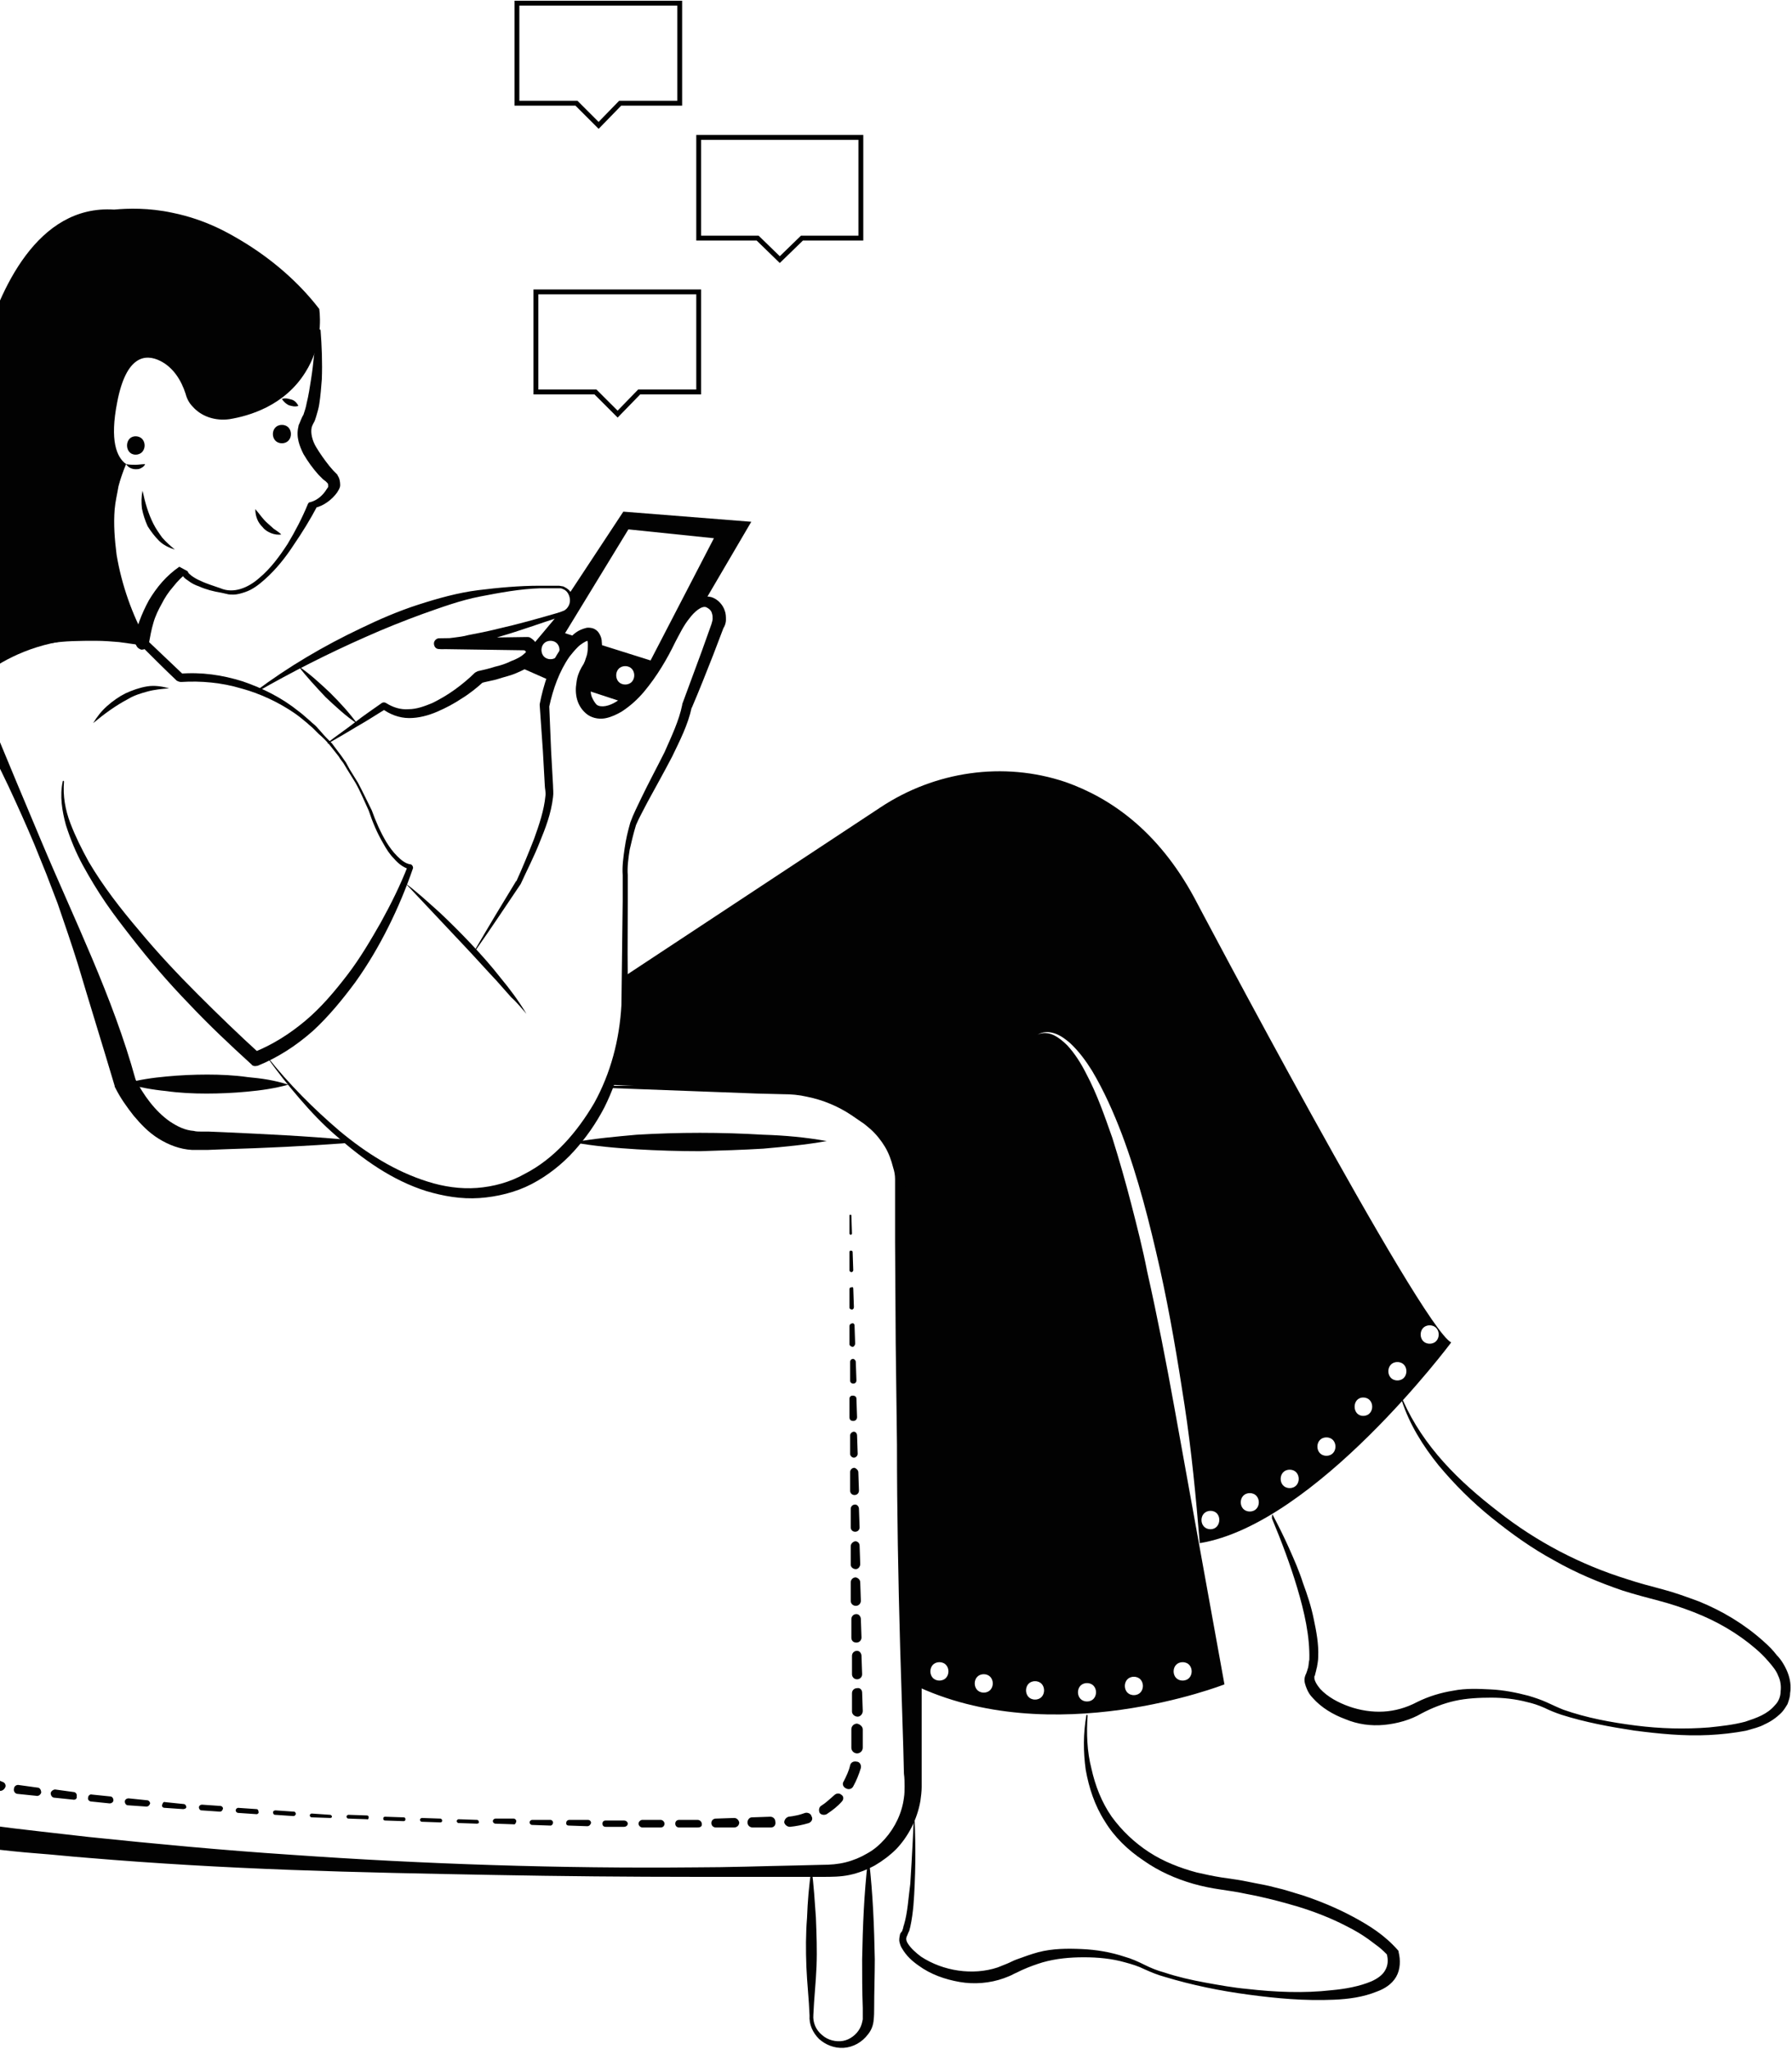 <svg width="357" height="408" viewBox="0 0 357 408" fill="none" xmlns="http://www.w3.org/2000/svg">
  <g clip-path="url(#clip0_264:15)">
    <path
      d="M63.859 65.688C64.112 68.966 64.238 72.245 64.112 75.523C63.986 77.162 63.859 78.801 63.607 80.44C63.481 81.322 63.228 82.079 62.976 82.962C62.85 83.34 62.724 83.844 62.471 84.222L62.219 84.727C62.219 84.853 62.093 84.979 62.093 85.105C61.84 86.24 62.219 87.753 62.976 89.013C63.733 90.274 64.617 91.535 65.626 92.796L66.383 93.678L66.762 94.057L67.014 94.309C67.14 94.435 67.267 94.561 67.267 94.687C67.645 95.191 67.771 95.948 67.771 96.578C67.771 96.957 67.645 97.209 67.519 97.461C67.393 97.713 67.267 97.839 67.14 98.091C66.131 99.478 64.49 100.739 62.724 101.117L63.228 100.739C61.84 103.387 60.2 106.034 58.559 108.43C56.919 110.952 55.026 113.347 52.755 115.364C51.619 116.373 50.357 117.382 48.843 117.886C48.086 118.138 47.328 118.39 46.445 118.39C46.067 118.39 45.562 118.39 45.183 118.264L44.048 118.012C42.533 117.76 41.019 117.382 39.631 116.751C38.874 116.499 38.117 116.121 37.486 115.617C37.107 115.364 36.728 115.112 36.476 114.734C36.35 114.608 36.098 114.356 35.971 114.104C35.845 113.978 35.845 113.851 35.845 113.725C35.845 113.599 35.719 113.473 35.719 113.095L37.359 113.978C36.35 114.734 35.34 115.743 34.457 116.877C33.574 117.886 32.817 119.021 32.186 120.282C31.555 121.416 30.924 122.677 30.545 124.064C30.167 125.325 29.914 126.712 29.662 128.099V128.225C29.536 128.981 28.905 129.36 28.148 129.36C27.769 129.233 27.39 128.981 27.264 128.729C25.624 125.829 24.488 122.929 23.479 119.903C22.469 116.877 21.838 113.725 21.459 110.573C21.081 107.421 21.207 104.143 21.712 101.117C22.217 97.965 23.352 94.939 24.867 92.291C24.867 92.291 24.993 92.165 24.993 92.291C24.993 92.291 25.119 92.418 24.993 92.418C24.488 93.931 23.983 95.317 23.605 96.831C23.352 98.343 22.974 99.856 22.848 101.369C22.595 104.395 22.848 107.421 23.226 110.447C23.731 113.473 24.488 116.373 25.498 119.273C26.507 122.173 27.769 124.947 29.157 127.594L26.759 128.099C27.012 126.586 27.264 125.073 27.769 123.686C28.274 122.299 28.905 120.912 29.662 119.525C30.419 118.264 31.302 117.004 32.312 115.869C33.321 114.734 34.457 113.725 35.719 112.843L37.359 113.725C37.359 113.473 37.359 113.599 37.359 113.599C37.359 113.599 37.359 113.599 37.359 113.725C37.359 113.851 37.486 113.851 37.486 113.978C37.612 114.23 37.864 114.356 38.117 114.608C38.621 114.986 39.252 115.364 39.883 115.617C41.145 116.247 42.533 116.625 43.921 117.13C46.571 118.264 49.474 117.004 51.619 115.112C53.89 113.221 55.657 110.826 57.298 108.304C58.812 105.782 60.2 103.135 61.336 100.361C61.462 100.109 61.588 99.983 61.84 99.983C63.228 99.604 64.364 98.596 65.121 97.335C65.248 97.209 65.374 96.957 65.374 96.957C65.374 96.831 65.374 96.831 65.374 96.704C65.374 96.578 65.374 96.326 65.248 96.2C65.248 96.2 65.248 96.2 65.121 96.074L64.869 95.822L64.364 95.444C64.112 95.191 63.733 94.813 63.481 94.561C62.345 93.3 61.336 91.913 60.452 90.4C59.695 88.887 58.938 86.996 59.443 84.979C59.443 84.727 59.569 84.475 59.695 84.222L59.948 83.592C60.074 83.34 60.2 82.962 60.452 82.583C60.705 81.827 60.957 81.07 61.083 80.314C61.462 78.801 61.714 77.162 61.967 75.523C62.471 72.371 62.724 69.093 62.976 65.814C63.733 65.562 63.733 65.562 63.859 65.688C63.859 65.562 63.859 65.562 63.859 65.688Z"
      fill="#020202" />
    <path
      d="M28.4 97.713C28.905 100.109 29.536 102.252 30.545 104.27C31.05 105.278 31.681 106.161 32.312 107.043C33.069 107.926 33.952 108.682 34.836 109.439C33.7 109.061 32.564 108.556 31.681 107.674C30.798 106.791 30.041 105.783 29.41 104.774C28.905 103.639 28.526 102.504 28.274 101.244C28.148 100.109 28.148 98.848 28.4 97.713Z"
      fill="#020202" />
    <path
      d="M25.119 92.418C15.907 114.104 28.4 128.225 28.4 128.225C5.56 123.308 -6.302 137.051 -6.302 137.051C-12.486 123.938 -26.619 125.829 -26.619 125.829C-26.619 125.829 -35.326 116.877 -24.221 109.565C-16.524 104.395 -15.514 99.73 -15.514 97.335C-15.64 95.191 -15.388 93.048 -14.757 90.905C-14 88.509 -12.612 85.609 -10.341 82.583C-7.186 78.549 -4.788 73.884 -3.274 68.966C-0.119 57.997 7.326 40.724 22.721 41.733C25.498 41.481 29.662 41.355 34.331 42.363C41.145 43.75 45.814 46.524 49.095 48.541C55.531 52.576 60.326 57.241 63.607 61.528C63.859 63.545 64.112 68.966 60.831 74.136C56.667 80.818 49.6 82.835 45.688 83.466C42.912 83.844 40.136 82.962 38.369 80.944C37.738 80.314 37.233 79.431 36.981 78.423C36.098 75.649 34.457 73.127 31.933 71.866C28.905 70.353 25.119 70.858 23.352 80.062C21.838 87.753 23.226 91.031 25.119 92.418Z"
      fill="#020202" />
    <path
      d="M164.686 227.199C160.521 227.956 156.231 228.334 152.067 228.712C147.902 228.964 143.612 229.09 139.448 229.216C135.283 229.216 130.993 229.09 126.829 228.838C122.664 228.586 118.374 228.208 114.21 227.451C118.374 226.695 122.664 226.317 126.829 225.938C130.993 225.686 135.283 225.56 139.448 225.56C143.612 225.56 147.902 225.686 152.067 225.938C156.231 226.064 160.521 226.443 164.686 227.199Z"
      fill="#020202" />
    <path
      d="M69.286 227.577C61.083 228.207 52.881 228.586 44.552 228.838L41.398 228.964H39.883C39.379 228.964 38.874 228.964 38.243 228.964C35.845 228.838 33.574 227.955 31.555 226.694C29.536 225.434 28.021 223.795 26.633 222.155C25.245 220.39 23.983 218.625 22.974 216.608C22.974 216.482 22.848 216.482 22.848 216.356V216.23C20.45 208.16 17.926 200.091 15.529 192.022C14.267 187.987 12.879 183.953 11.491 179.918L9.219 173.992L6.821 168.066C5.181 164.158 3.414 160.249 1.648 156.467C-0.119 152.685 -2.138 148.902 -4.031 145.12C-5.924 141.337 -7.943 137.555 -9.962 133.898C-11.602 130.62 -15.009 128.477 -18.417 128.477L-31.036 128.981C-35.326 129.107 -39.617 129.233 -43.907 129.233C-48.198 129.107 -52.488 128.981 -56.905 128.477C-58.041 128.351 -59.176 128.099 -60.312 127.846C-60.943 127.72 -61.448 127.594 -62.079 127.342C-62.709 127.09 -63.34 126.964 -64.35 126.207C-64.602 125.955 -64.855 125.829 -65.107 125.451C-65.359 125.073 -65.612 124.568 -65.738 123.938C-65.738 123.686 -65.738 123.308 -65.738 123.055L-65.612 122.677C-65.486 122.425 -65.486 122.047 -65.359 121.921C-65.233 121.542 -64.981 121.038 -64.729 120.786C-64.476 120.408 -64.35 120.155 -64.098 119.903C-63.214 118.895 -62.331 118.138 -61.448 117.382C-57.914 114.482 -54.255 112.338 -50.595 110.069L-39.617 103.639C-37.85 102.504 -35.957 101.495 -34.317 100.235C-33.938 99.982 -33.559 99.604 -33.055 99.352L-31.667 98.343C-31.162 98.091 -30.657 97.839 -30.152 97.461C-29.648 97.209 -29.143 96.957 -28.638 96.83C-26.493 96.074 -24.221 95.696 -22.076 95.822C-19.931 95.822 -17.66 96.2 -15.64 97.083C-15.514 97.083 -15.514 97.335 -15.514 97.461C-15.514 97.587 -15.64 97.587 -15.767 97.587C-19.805 96.83 -24.221 97.083 -27.755 98.974C-28.133 99.226 -28.638 99.478 -29.017 99.73L-30.279 100.613L-31.414 101.621C-31.793 102 -32.298 102.378 -32.676 102.756C-34.317 104.143 -36.083 105.404 -37.85 106.665C-41.383 109.186 -44.917 111.456 -48.45 113.851C-51.983 116.247 -55.517 118.643 -58.419 121.164C-59.176 121.795 -59.807 122.425 -60.312 123.055C-60.438 123.181 -60.564 123.308 -60.564 123.434C-60.438 123.434 -60.438 123.56 -60.438 123.56C-60.438 123.434 -60.438 123.308 -60.438 123.055C-60.564 122.299 -60.943 122.047 -60.943 122.047C-60.943 122.047 -60.691 122.173 -60.312 122.299C-59.933 122.425 -59.429 122.551 -59.05 122.551C-58.167 122.677 -57.157 122.803 -56.148 122.929C-52.109 123.434 -47.945 123.56 -43.655 123.686C-39.49 123.812 -35.2 123.938 -31.036 123.938H-24.726H-21.571C-20.562 123.938 -19.552 123.812 -18.164 123.938C-15.64 124.19 -13.243 125.073 -11.224 126.46C-9.205 127.846 -7.564 129.99 -6.681 132.133C-4.914 136.042 -3.274 139.95 -1.633 143.859L3.288 155.71L8.21 167.436C14.771 183.07 22.469 198.452 27.012 214.969L26.886 214.717C28.526 217.995 30.924 221.273 33.826 223.29C35.34 224.299 36.855 225.055 38.621 225.181C39 225.308 39.631 225.308 40.01 225.308H41.524L44.552 225.434C52.755 225.812 60.957 226.19 69.159 226.947C69.286 226.947 69.412 227.073 69.412 227.199C69.412 227.577 69.412 227.577 69.286 227.577Z"
      fill="#020202" />
    <path
      d="M120.898 216.23C127.586 216.104 134.4 215.978 141.088 215.852L151.183 215.726L156.231 215.599C157.998 215.599 159.764 215.599 161.531 215.978C165.064 216.482 168.471 217.743 171.5 219.634C172.257 220.138 172.888 220.517 173.645 221.021C174.402 221.525 175.16 222.03 175.79 222.66C177.179 223.921 178.44 225.308 179.324 226.821C180.333 228.334 181.09 230.099 181.469 231.864C181.721 232.747 181.848 233.629 181.974 234.638C182.1 235.142 182.1 235.52 182.1 236.025V237.285L182.352 247.372L182.857 267.545L183.236 287.718C183.488 301.209 183.614 314.573 183.614 328.064V348.237V353.281C183.614 354.163 183.614 354.92 183.614 355.802C183.614 356.685 183.488 357.693 183.362 358.576C182.731 362.232 180.964 365.637 178.567 368.158C177.305 369.419 175.79 370.554 174.276 371.436C172.636 372.319 170.995 372.949 169.229 373.327C167.462 373.706 165.569 373.706 163.929 373.706H158.881H138.69C125.188 373.706 111.812 373.58 98.309 373.327C84.807 373.075 71.431 372.823 57.929 372.319C44.426 371.814 31.05 371.058 17.548 369.923C14.14 369.671 10.86 369.293 7.452 369.041C4.045 368.789 0.764 368.41 -2.643 368.032L-7.69 367.528L-8.952 367.402L-9.583 367.276C-9.583 367.276 -9.962 367.15 -10.088 367.15L-10.467 367.023C-11.476 366.771 -12.36 366.393 -13.243 365.889C-15.009 365.006 -16.524 363.745 -17.786 362.232C-19.048 360.719 -19.931 358.954 -20.688 357.189C-21.95 353.533 -21.95 349.75 -21.698 346.22C-21.445 343.068 -21.445 339.664 -21.445 336.386C-21.445 329.703 -21.698 323.021 -22.076 316.339C-22.455 309.656 -22.959 302.974 -23.59 296.292C-24.221 289.609 -24.979 282.927 -25.736 276.371C-26.493 269.688 -27.502 263.132 -28.512 256.45C-29.648 249.894 -30.783 243.211 -32.171 236.655C-34.821 223.543 -38.102 210.556 -42.014 197.822C-44.033 191.392 -46.179 185.088 -48.576 178.91C-50.974 172.732 -53.498 166.428 -56.526 160.502C-57.914 157.476 -59.555 154.576 -61.069 151.55C-62.709 148.524 -64.224 145.498 -65.233 142.22C-66.243 138.942 -66.874 135.664 -67.126 132.133C-67.252 130.368 -67.126 128.729 -66.621 126.964C-66.369 126.082 -65.99 125.325 -65.359 124.569C-64.729 123.812 -63.971 123.434 -63.088 123.182C-62.962 123.182 -62.836 123.182 -62.836 123.308C-62.836 123.434 -62.836 123.56 -62.962 123.56C-64.476 124.064 -65.486 125.451 -65.864 127.09C-66.243 128.603 -66.243 130.368 -65.99 132.007C-65.612 135.285 -64.855 138.564 -63.719 141.59C-62.583 144.742 -61.069 147.515 -59.302 150.415C-57.662 153.315 -55.895 156.215 -54.381 159.241C-48.071 171.219 -42.898 183.701 -38.607 196.561C-29.9 222.156 -24.221 248.759 -20.688 275.488C-18.921 288.853 -17.66 302.344 -17.155 315.834C-16.902 322.643 -16.65 329.325 -16.776 336.133C-16.776 339.538 -16.902 342.942 -17.155 346.346C-17.281 347.229 -17.281 347.985 -17.281 348.742C-17.407 349.498 -17.281 350.255 -17.281 351.011C-17.281 352.524 -16.902 354.037 -16.524 355.424C-15.64 358.198 -13.874 360.467 -11.35 361.728C-10.719 362.106 -10.088 362.358 -9.457 362.484H-9.205C-9.079 362.484 -9.205 362.484 -9.079 362.484L-8.448 362.611L-7.186 362.737L-2.264 363.367C1.017 363.871 4.424 364.25 7.705 364.628C10.986 365.006 14.393 365.384 17.674 365.763C31.05 367.149 44.426 368.41 57.802 369.293C84.681 371.184 111.56 372.067 138.438 371.814C145.126 371.814 151.941 371.562 158.629 371.436L163.676 371.31C165.443 371.31 166.957 371.184 168.471 370.806C169.986 370.428 171.5 369.797 172.762 369.041C174.15 368.284 175.286 367.276 176.295 366.141C178.314 363.871 179.702 360.971 180.081 357.946C180.207 357.189 180.207 356.433 180.207 355.676C180.207 354.92 180.207 354.037 180.081 353.154L179.955 348.111L179.324 327.938C178.945 314.447 178.693 301.083 178.693 287.592L178.44 267.419L178.314 247.246V237.159V235.899C178.314 235.52 178.314 235.142 178.314 234.764C178.314 234.007 178.188 233.251 177.936 232.494C177.557 230.981 177.052 229.594 176.295 228.334C175.538 227.073 174.529 225.812 173.393 224.803C172.762 224.299 172.257 223.795 171.626 223.416L169.607 222.03C166.957 220.264 163.929 219.004 160.774 218.373C159.133 217.995 157.619 217.869 155.979 217.869L150.931 217.743L140.836 217.365C134.148 217.112 127.333 216.86 120.645 216.608C120.519 216.608 120.393 216.482 120.393 216.356C120.645 216.356 120.771 216.23 120.898 216.23Z"
      fill="#020202" />
    <path
      d="M169.607 241.951L169.733 245.607C169.733 245.733 169.607 245.859 169.481 245.859C169.355 245.859 169.229 245.733 169.229 245.607V241.951C169.355 241.824 169.355 241.824 169.607 241.951C169.481 241.824 169.607 241.824 169.607 241.951Z"
      fill="#020202" />
    <path
      d="M169.859 249.263L169.986 252.92C169.986 253.046 169.859 253.298 169.607 253.298C169.481 253.298 169.229 253.172 169.229 252.92V249.263C169.229 249.137 169.355 249.011 169.481 249.011C169.733 249.011 169.859 249.137 169.859 249.263Z"
      fill="#020202" />
    <path
      d="M169.986 256.576L170.112 260.232C170.112 260.485 169.986 260.737 169.733 260.737C169.481 260.737 169.229 260.611 169.229 260.358V256.702C169.229 256.45 169.355 256.324 169.607 256.324C169.859 256.198 169.986 256.324 169.986 256.576Z"
      fill="#020202" />
    <path
      d="M170.238 263.889L170.364 267.545C170.364 267.797 170.112 268.176 169.859 268.176C169.607 268.176 169.229 267.923 169.229 267.671V264.015C169.229 263.763 169.481 263.511 169.733 263.511C169.986 263.385 170.238 263.637 170.238 263.889Z"
      fill="#020202" />
    <path
      d="M170.491 271.201L170.617 274.858C170.617 275.236 170.364 275.488 169.986 275.488C169.607 275.488 169.355 275.236 169.355 274.858V271.201C169.355 270.823 169.607 270.571 169.986 270.571C170.112 270.571 170.491 270.823 170.491 271.201Z"
      fill="#020202" />
    <path
      d="M170.617 278.514L170.743 282.171C170.743 282.549 170.49 282.927 169.986 282.927C169.481 282.927 169.229 282.675 169.229 282.171V278.514C169.229 278.136 169.481 277.884 169.859 277.884C170.364 277.884 170.617 278.136 170.617 278.514Z"
      fill="#020202" />
    <path
      d="M170.743 285.827L170.869 289.483C170.869 289.861 170.49 290.24 170.112 290.24C169.733 290.24 169.355 289.861 169.355 289.483V285.827C169.355 285.449 169.733 285.07 170.112 285.07C170.49 285.07 170.743 285.449 170.743 285.827Z"
      fill="#020202" />
    <path
      d="M170.995 293.14L171.121 296.796C171.121 297.3 170.743 297.679 170.238 297.679C169.733 297.679 169.355 297.3 169.355 296.796V293.14C169.355 292.635 169.733 292.257 170.238 292.257C170.617 292.383 170.995 292.761 170.995 293.14Z"
      fill="#020202" />
    <path
      d="M171.121 300.452L171.248 304.109C171.248 304.613 170.869 304.991 170.364 304.991C169.86 304.991 169.481 304.613 169.481 304.109V300.452C169.481 299.948 169.86 299.57 170.364 299.57C170.743 299.57 171.121 299.948 171.121 300.452Z"
      fill="#020202" />
    <path
      d="M171.248 307.765L171.374 311.422C171.374 311.926 170.995 312.43 170.49 312.43C169.986 312.43 169.481 312.052 169.481 311.548V307.891C169.481 307.387 169.86 307.009 170.364 306.883C170.869 306.883 171.248 307.261 171.248 307.765Z"
      fill="#020202" />
    <path
      d="M171.374 315.078L171.5 318.734C171.5 319.238 171.121 319.743 170.49 319.743C169.986 319.743 169.481 319.365 169.481 318.734V315.078C169.481 314.573 169.86 314.069 170.49 314.069C170.995 314.195 171.374 314.573 171.374 315.078Z"
      fill="#020202" />
    <path
      d="M171.5 322.39L171.626 326.047C171.626 326.551 171.248 327.056 170.617 327.056C169.986 327.056 169.607 326.677 169.607 326.047V322.39C169.607 321.886 169.986 321.382 170.617 321.382C171.121 321.382 171.5 321.886 171.5 322.39Z"
      fill="#020202" />
    <path
      d="M171.626 329.703L171.752 333.36C171.752 333.99 171.248 334.368 170.743 334.368C170.112 334.368 169.733 333.864 169.733 333.36V329.703C169.733 329.073 170.238 328.695 170.743 328.695C171.248 328.695 171.626 329.199 171.626 329.703Z"
      fill="#020202" />
    <path
      d="M171.752 337.016L171.879 340.672C171.879 341.303 171.374 341.807 170.869 341.807C170.238 341.807 169.733 341.303 169.733 340.798V337.142C169.733 336.512 170.238 336.133 170.743 336.133C171.374 336.007 171.752 336.512 171.752 337.016Z"
      fill="#020202" />
    <path
      d="M171.879 344.329V347.985C171.879 348.616 171.374 349.12 170.743 349.12C170.112 349.12 169.607 348.616 169.607 347.985V344.329C169.607 343.698 170.112 343.194 170.743 343.194C171.374 343.32 171.879 343.824 171.879 344.329Z"
      fill="#020202" />
    <path
      d="M171.5 352.02C171.121 353.281 170.617 354.541 169.986 355.676C169.733 356.181 169.102 356.433 168.471 356.054C167.967 355.802 167.714 355.172 168.093 354.668C168.598 353.659 169.102 352.65 169.355 351.516C169.481 350.885 170.112 350.633 170.617 350.759C171.248 350.759 171.626 351.389 171.5 352.02Z"
      fill="#020202" />
    <path
      d="M167.714 358.702C166.831 359.711 165.821 360.467 164.686 361.224C164.181 361.476 163.55 361.35 163.298 360.972C163.045 360.467 163.171 359.837 163.55 359.585C164.56 358.954 165.317 358.198 166.2 357.441C166.579 357.063 167.21 356.937 167.714 357.441C168.093 357.693 168.093 358.324 167.714 358.702Z"
      fill="#020202" />
    <path
      d="M161.152 362.989C159.89 363.367 158.629 363.619 157.367 363.745C156.862 363.745 156.357 363.367 156.231 362.863C156.231 362.358 156.61 361.854 157.114 361.728C158.25 361.602 159.386 361.35 160.395 360.972C160.9 360.846 161.531 361.098 161.657 361.602C162.036 362.232 161.657 362.737 161.152 362.989Z"
      fill="#020202" />
    <path
      d="M153.581 363.871H149.921C149.417 363.871 148.912 363.493 148.912 362.863C148.912 362.358 149.29 361.854 149.795 361.854L153.455 361.728C153.96 361.728 154.464 362.106 154.464 362.737C154.591 363.367 154.212 363.871 153.581 363.871Z"
      fill="#020202" />
    <path
      d="M146.262 363.871H142.602C142.098 363.871 141.719 363.493 141.719 362.989C141.719 362.485 142.098 362.106 142.602 362.106L146.262 361.98C146.767 361.98 147.145 362.358 147.271 362.863C147.271 363.493 146.767 363.871 146.262 363.871Z"
      fill="#020202" />
    <path
      d="M138.943 363.871H135.283C134.779 363.871 134.526 363.493 134.526 363.115C134.526 362.611 134.905 362.358 135.283 362.358H138.943C139.448 362.358 139.826 362.737 139.826 363.241C139.826 363.745 139.448 363.871 138.943 363.871Z"
      fill="#020202" />
    <path
      d="M131.624 363.871H127.964C127.586 363.871 127.207 363.493 127.207 363.115C127.207 362.737 127.586 362.358 127.964 362.358H131.624C132.002 362.358 132.381 362.737 132.381 363.115C132.381 363.493 132.129 363.871 131.624 363.871Z"
      fill="#020202" />
    <path
      d="M124.305 363.745H120.645C120.267 363.745 120.014 363.493 120.014 363.115C120.014 362.737 120.267 362.484 120.645 362.484H124.305C124.683 362.484 125.062 362.737 125.062 363.115C125.062 363.493 124.683 363.745 124.305 363.745Z"
      fill="#020202" />
    <path
      d="M116.986 363.619L113.326 363.493C112.948 363.493 112.695 363.241 112.821 362.863C112.821 362.611 113.074 362.358 113.452 362.358H117.112C117.49 362.358 117.743 362.611 117.743 362.989C117.617 363.367 117.364 363.619 116.986 363.619Z"
      fill="#020202" />
    <path
      d="M109.667 363.493L106.007 363.367C105.755 363.367 105.502 363.115 105.502 362.863C105.502 362.611 105.755 362.358 106.007 362.358H109.667C109.919 362.358 110.171 362.611 110.171 362.863C110.171 363.241 109.919 363.493 109.667 363.493Z"
      fill="#020202" />
    <path
      d="M102.348 363.241L98.688 363.115C98.436 363.115 98.183 362.863 98.183 362.611C98.183 362.358 98.436 362.106 98.688 362.106H102.348C102.6 362.106 102.852 362.358 102.852 362.611C102.852 362.863 102.6 363.367 102.348 363.241Z"
      fill="#020202" />
    <path
      d="M95.029 363.115L91.369 362.989C91.117 362.989 90.99 362.737 90.99 362.611C90.99 362.359 91.243 362.232 91.369 362.232L95.029 362.359C95.281 362.359 95.407 362.611 95.407 362.863C95.533 362.863 95.281 363.115 95.029 363.115Z"
      fill="#020202" />
    <path
      d="M87.71 362.863L84.05 362.737C83.798 362.737 83.671 362.485 83.671 362.358C83.671 362.106 83.924 361.98 84.05 361.98L87.71 362.106C87.962 362.106 88.088 362.358 88.088 362.485C88.088 362.737 87.962 362.863 87.71 362.863Z"
      fill="#020202" />
    <path
      d="M80.391 362.611L76.731 362.485C76.479 362.485 76.352 362.358 76.352 362.106C76.352 361.854 76.479 361.728 76.731 361.728L80.391 361.854C80.643 361.854 80.769 361.98 80.769 362.232C80.769 362.485 80.643 362.611 80.391 362.611Z"
      fill="#020202" />
    <path
      d="M73.071 362.232L69.412 362.106C69.159 362.106 69.033 361.854 69.033 361.728C69.033 361.476 69.286 361.35 69.412 361.35L73.071 361.476C73.324 361.476 73.45 361.602 73.45 361.854C73.45 362.106 73.324 362.358 73.071 362.232Z"
      fill="#020202" />
    <path
      d="M65.752 361.98L62.093 361.854C61.84 361.854 61.714 361.602 61.714 361.476C61.714 361.224 61.967 361.098 62.093 361.098L65.752 361.35C66.005 361.35 66.131 361.602 66.131 361.728C66.131 361.854 66.005 361.98 65.752 361.98Z"
      fill="#020202" />
    <path
      d="M58.433 361.602L54.774 361.35C54.521 361.35 54.395 361.098 54.395 360.846C54.395 360.593 54.648 360.467 54.9 360.467L58.559 360.719C58.812 360.719 58.938 360.972 58.938 361.224C58.812 361.476 58.686 361.602 58.433 361.602Z"
      fill="#020202" />
    <path
      d="M51.114 361.224L47.455 360.972C47.202 360.972 46.95 360.719 46.95 360.467C46.95 360.215 47.202 359.963 47.455 359.963L51.114 360.215C51.367 360.215 51.493 360.467 51.493 360.719C51.619 360.972 51.367 361.224 51.114 361.224Z"
      fill="#020202" />
    <path
      d="M43.795 360.719L40.136 360.467C39.883 360.467 39.631 360.215 39.631 359.837C39.631 359.585 39.883 359.333 40.262 359.333L43.921 359.585C44.174 359.585 44.426 359.837 44.426 360.089C44.3 360.593 44.048 360.719 43.795 360.719Z"
      fill="#020202" />
    <path
      d="M36.476 360.215L32.817 359.963C32.438 359.963 32.186 359.711 32.312 359.333C32.438 358.954 32.564 358.702 32.943 358.828L36.602 359.206C36.855 359.206 37.107 359.459 37.107 359.837C37.107 360.089 36.729 360.215 36.476 360.215Z"
      fill="#020202" />
    <path
      d="M29.157 359.711L25.498 359.458C25.119 359.458 24.867 359.08 24.867 358.702C24.867 358.324 25.245 358.072 25.624 358.072L29.283 358.45C29.662 358.45 29.914 358.828 29.914 359.08C29.788 359.458 29.536 359.711 29.157 359.711Z"
      fill="#020202" />
    <path
      d="M21.838 359.08L18.179 358.702C17.8 358.702 17.422 358.324 17.548 357.945C17.548 357.567 17.926 357.189 18.305 357.315L21.964 357.693C22.343 357.693 22.595 358.072 22.595 358.45C22.595 358.828 22.217 359.08 21.838 359.08Z"
      fill="#020202" />
    <path
      d="M14.519 358.324L10.86 357.946C10.355 357.946 10.102 357.441 10.102 357.063C10.102 356.685 10.607 356.307 10.986 356.307L14.645 356.811C15.024 356.811 15.402 357.189 15.276 357.694C15.402 358.072 15.024 358.45 14.519 358.324Z"
      fill="#020202" />
    <path
      d="M7.2 357.567L3.541 357.189C3.036 357.189 2.657 356.685 2.783 356.18C2.783 355.676 3.288 355.298 3.793 355.424L7.452 355.928C7.957 355.928 8.21 356.433 8.21 356.937C8.083 357.315 7.705 357.693 7.2 357.567Z"
      fill="#020202" />
    <path
      d="M-0.245 356.559C-1.507 356.18 -2.643 355.424 -3.652 354.667C-4.031 354.289 -4.157 353.785 -3.779 353.28C-3.4 352.902 -2.895 352.776 -2.39 353.154C-1.507 353.911 -0.498 354.415 0.512 354.793C1.017 354.92 1.269 355.55 1.017 355.928C0.764 356.432 0.26 356.685 -0.245 356.559Z"
      fill="#020202" />
    <path
      d="M57.424 215.978C54.648 216.734 51.998 217.112 49.221 217.365C46.572 217.617 43.795 217.743 41.145 217.743C38.495 217.743 35.719 217.617 33.069 217.239C30.419 216.986 27.643 216.482 24.993 215.726C27.769 214.969 30.419 214.591 33.195 214.339C35.845 214.087 38.621 213.96 41.272 213.96C43.922 213.96 46.698 214.087 49.348 214.465C52.124 214.717 54.774 215.095 57.424 215.978Z"
      fill="#020202" />
    <path
      d="M161.657 372.067C162.162 375.345 162.288 378.623 162.541 381.775C162.667 385.053 162.793 388.331 162.667 391.483C162.541 394.761 162.162 398.04 162.036 401.192C161.91 402.705 162.541 404.218 163.802 405.226C164.938 406.235 166.579 406.613 167.967 406.361C169.355 406.109 170.617 405.1 171.248 403.965C171.626 403.335 171.752 402.705 171.879 402.074C171.879 401.444 171.879 400.561 171.879 399.805C171.752 396.527 171.752 393.249 171.752 390.096C171.879 383.54 172.131 377.11 172.888 370.554C172.888 370.428 173.014 370.428 173.014 370.428C173.014 370.428 173.141 370.428 173.141 370.554C173.898 377.11 174.15 383.54 174.276 390.096C174.276 393.375 174.15 396.653 174.15 399.805C174.15 400.687 174.15 401.318 174.024 402.452C173.898 403.461 173.519 404.344 172.888 405.1C171.752 406.613 169.986 407.622 168.093 407.748C166.2 407.874 164.433 407.117 163.171 405.983C161.91 404.722 161.152 403.083 161.279 401.318C161.152 398.04 160.774 394.762 160.648 391.609C160.521 388.331 160.521 385.053 160.774 381.901C160.9 378.623 161.152 375.345 161.657 372.193C161.405 371.941 161.531 371.941 161.657 372.067C161.657 371.941 161.657 372.067 161.657 372.067Z"
      fill="#020202" />
    <path
      d="M-6.302 136.924C-5.545 135.538 -4.41 134.403 -3.274 133.268C-2.138 132.259 -0.75 131.377 0.638 130.494C3.414 128.855 6.443 127.973 9.598 127.216C12.752 126.46 15.907 126.334 19.062 126.208C20.702 126.334 22.217 126.334 23.857 126.46L28.526 126.964C28.779 126.964 28.905 127.09 29.031 127.216C31.555 129.612 34.079 132.007 36.602 134.403L35.719 134.151C40.136 133.772 44.3 134.403 48.338 135.664C52.376 137.051 56.162 138.942 59.443 141.589C60.326 142.22 61.083 142.976 61.84 143.607C62.219 143.985 62.598 144.237 62.976 144.615L63.986 145.75C64.617 146.507 65.374 147.263 66.131 148.02L68.024 150.541C68.276 150.92 68.655 151.424 68.907 151.802L69.664 153.189L71.305 155.837C72.314 157.728 73.198 159.619 74.081 161.384C74.838 163.528 75.848 165.797 76.983 167.688C77.614 168.697 78.245 169.58 79.129 170.462C79.886 171.219 80.769 171.975 81.779 172.101C82.031 172.101 82.283 172.479 82.283 172.732V172.858C80.895 176.892 79.255 180.801 77.362 184.583C75.469 188.366 73.324 192.022 70.8 195.552C68.276 198.957 65.5 202.361 62.345 205.261C59.064 208.161 55.405 210.556 51.367 212.195C50.862 212.321 50.357 212.321 50.105 211.943C45.814 208.034 41.65 204.126 37.612 199.839C33.574 195.678 29.788 191.266 26.255 186.727C24.488 184.457 22.721 182.188 21.081 179.792C19.441 177.397 17.926 174.875 16.538 172.353C15.15 169.832 14.014 167.058 13.131 164.284C12.374 161.51 11.869 158.484 12.5 155.585C12.5 155.458 12.626 155.458 12.626 155.458L12.752 155.585C12.5 158.484 13.005 161.258 14.014 163.906C15.024 166.554 16.286 169.075 17.674 171.597C20.576 176.514 24.11 181.053 27.769 185.34C31.429 189.753 35.34 193.913 39.379 197.948C43.417 201.983 47.581 206.017 51.745 209.8L50.483 209.547C54.269 208.034 57.676 205.891 60.831 203.243C63.986 200.596 66.636 197.444 69.159 194.166C71.683 190.887 73.829 187.231 75.848 183.701C77.867 180.044 79.76 176.262 81.274 172.353L81.652 173.11C80.264 172.732 79.255 171.849 78.498 170.966C77.614 170.084 76.983 169.075 76.352 167.941C75.091 165.797 74.207 163.654 73.45 161.384C72.567 159.493 71.809 157.602 70.8 155.837L69.159 153.189L68.402 151.928C68.15 151.55 67.771 151.172 67.519 150.667L65.626 148.272C64.995 147.515 64.238 146.759 63.481 146.128L62.345 144.994C61.967 144.615 61.588 144.363 61.209 143.985C60.452 143.355 59.695 142.724 58.812 142.094C55.531 139.824 51.745 138.059 47.959 137.051C44.174 135.916 40.01 135.538 36.098 135.79C35.719 135.79 35.467 135.664 35.214 135.538C32.691 133.142 30.167 130.62 27.769 128.225L28.274 128.477L23.731 127.847C22.217 127.721 20.702 127.594 19.062 127.594C16.033 127.594 12.879 127.594 9.85 128.099C6.821 128.603 3.793 129.486 1.017 130.746C-0.371 131.503 -1.76 132.133 -2.895 133.142C-4.157 134.025 -5.293 135.159 -6.176 136.42C-6.176 136.42 -6.302 136.546 -6.302 136.42C-6.302 137.051 -6.429 136.924 -6.302 136.924Z"
      fill="#020202" />
    <path
      d="M18.557 143.985C19.314 142.724 20.198 141.589 21.333 140.581C22.469 139.572 23.731 138.69 24.993 138.059C26.381 137.429 27.769 136.924 29.283 136.672C30.798 136.42 32.312 136.672 33.7 137.051C32.186 137.177 30.798 137.303 29.41 137.681C28.021 138.059 26.759 138.437 25.498 139.194C23.1 140.455 20.829 142.094 18.557 143.985Z"
      fill="#020202" />
    <path
      d="M53.26 210.43C57.55 215.852 62.471 220.769 67.645 225.182C72.945 229.595 78.75 233.251 85.186 235.268C88.341 236.277 91.748 236.781 95.029 236.529C98.309 236.277 101.59 235.394 104.493 233.755C110.424 230.729 114.967 225.434 118.374 219.634C121.655 213.708 123.421 207.026 123.8 200.091L124.052 179.414V174.245C123.926 172.48 124.179 170.714 124.431 168.949C124.683 167.184 125.062 165.545 125.567 163.78C126.198 162.015 126.955 160.628 127.712 158.989C129.226 155.837 130.867 152.811 132.381 149.785C133.769 146.633 135.283 143.481 135.914 140.329V140.203L139.826 129.612L141.719 124.316C141.845 123.812 141.971 123.56 141.971 123.182C141.971 122.803 141.971 122.551 141.845 122.173C141.719 121.543 141.214 121.164 140.71 120.912C139.826 120.534 138.312 121.795 137.302 123.182C136.167 124.569 135.41 126.208 134.526 127.847C132.886 131.251 130.867 134.655 128.343 137.681C127.081 139.194 125.567 140.581 123.8 141.716C122.917 142.22 121.907 142.724 120.771 142.977C119.636 143.229 118.248 143.103 117.112 142.346C114.84 140.707 114.462 138.059 114.841 135.916C114.967 134.781 115.345 133.773 115.85 132.89L116.229 132.26C116.355 132.134 116.355 131.881 116.481 131.755C116.607 131.377 116.733 130.999 116.86 130.621C117.112 129.864 117.112 128.981 117.112 128.225C117.112 127.847 116.986 127.468 116.986 127.468C116.986 127.468 116.986 127.595 117.112 127.595C117.238 127.595 117.112 127.595 116.986 127.595C116.607 127.721 115.724 128.225 115.093 128.855C114.462 129.486 113.957 130.116 113.452 130.747C111.433 133.646 110.171 137.177 109.414 140.707V140.455L109.793 149.533L110.045 154.072L110.171 156.341C110.171 157.098 110.298 157.854 110.171 158.737C109.793 162.015 108.657 164.915 107.521 167.689C106.386 170.588 104.998 173.236 103.736 176.01C100.833 180.297 97.931 184.71 94.902 188.996C94.902 188.996 94.776 189.122 94.776 188.996C94.776 188.996 94.65 188.87 94.776 188.87C97.426 184.331 100.076 179.918 102.852 175.379V175.506C104.114 172.732 105.25 169.958 106.386 167.058C107.395 164.284 108.405 161.258 108.657 158.485C108.783 157.854 108.531 156.972 108.531 156.341L108.405 154.072L108.152 149.533L107.521 140.455C107.521 140.329 107.521 140.329 107.521 140.203C107.9 138.185 108.405 136.42 109.036 134.529C109.667 132.638 110.55 130.873 111.686 129.234C112.317 128.351 112.948 127.595 113.705 126.838C114.462 126.082 115.219 125.451 116.607 125.073C116.986 124.947 117.364 124.947 117.995 125.073C118.5 125.199 119.005 125.577 119.257 125.956C119.762 126.712 119.888 127.342 119.888 127.847C120.014 128.981 119.888 130.116 119.636 131.125C119.51 131.629 119.383 132.133 119.131 132.638C119.005 132.89 118.879 133.142 118.752 133.394L118.5 134.025C118.121 134.781 117.869 135.664 117.743 136.42C117.617 137.177 117.617 137.933 117.869 138.69C118.121 139.32 118.5 139.951 118.879 140.329C119.762 140.959 121.402 140.581 122.79 139.698C124.179 138.816 125.567 137.555 126.702 136.168C129.1 133.394 130.993 130.242 132.76 126.964C133.643 125.199 134.526 123.56 135.788 121.921C136.419 121.164 137.176 120.408 138.06 119.651C138.943 119.021 140.331 118.517 141.719 118.895C142.981 119.273 143.991 120.408 144.369 121.543C144.621 122.173 144.621 122.803 144.621 123.434C144.621 124.064 144.369 124.695 144.117 125.073L142.098 130.368C140.71 133.899 139.321 137.429 137.807 140.959V140.833C137.05 144.363 135.41 147.515 133.895 150.667C132.255 153.82 130.614 156.719 128.974 159.745C128.217 161.258 127.333 162.771 126.702 164.284C126.198 165.923 125.819 167.562 125.441 169.201C125.188 170.841 124.936 172.606 125.062 174.245V179.414C125.062 186.349 124.936 193.157 125.188 200.218C125.188 207.152 123.548 214.213 120.393 220.517C118.752 223.669 116.733 226.569 114.336 229.216C111.938 231.864 109.036 234.133 105.881 235.773C102.726 237.412 99.067 238.294 95.533 238.546C91.874 238.799 88.341 238.168 84.933 237.159C78.119 235.016 72.314 230.855 67.014 226.19C64.364 223.921 61.967 221.399 59.695 218.752C57.424 216.104 55.279 213.456 53.26 210.556V210.43C53.133 210.43 53.133 210.43 53.26 210.43Z"
      fill="#020202" />
    <path
      d="M80.769 175.884C83.167 177.649 85.312 179.666 87.583 181.684C89.729 183.701 91.874 185.844 93.893 187.988C95.912 190.131 97.931 192.4 99.698 194.67C101.59 196.939 103.357 199.335 104.871 201.857C103.862 200.722 102.979 199.587 101.843 198.578C100.833 197.444 99.824 196.309 98.941 195.3C96.921 193.157 94.902 190.887 92.883 188.744L80.769 175.884Z"
      fill="#020202" />
    <path
      d="M50.862 137.681C57.424 132.764 64.49 128.603 71.936 125.073C75.595 123.308 79.381 121.669 83.293 120.408C87.205 119.147 91.243 118.012 95.281 117.508C99.319 117.004 103.483 116.625 107.521 116.625C108.531 116.625 109.541 116.625 110.55 116.625H111.307C111.56 116.625 111.938 116.752 112.191 116.752C112.695 117.004 113.2 117.256 113.579 117.76C114.336 118.643 114.462 120.03 113.957 121.038C113.705 121.543 113.326 122.047 112.821 122.299C112.569 122.425 112.317 122.551 112.064 122.677L111.307 122.93C107.395 124.19 103.61 125.577 99.698 126.712C97.679 127.342 95.786 127.847 93.767 128.351C92.757 128.603 91.748 128.855 90.738 128.981C89.729 129.108 88.719 129.36 87.457 129.234C86.826 129.234 86.448 128.729 86.448 128.099C86.448 127.595 86.952 127.09 87.457 127.09H87.583L104.998 126.838C105.25 126.838 105.376 126.838 105.629 126.964C106.007 127.216 106.386 127.469 106.638 127.847C106.891 128.225 107.269 128.603 107.395 129.234C107.648 130.494 106.891 131.503 106.386 132.007C105.25 133.016 103.988 133.52 102.852 134.025C101.717 134.529 100.455 134.781 99.319 135.159C98.183 135.538 96.921 135.664 95.786 136.042L96.417 135.664C95.029 136.925 93.641 138.059 92 139.068C90.486 140.077 88.845 140.959 87.079 141.716C85.312 142.472 83.419 142.977 81.526 142.977C79.507 142.977 77.614 142.22 76.1 141.085H76.983C75.091 142.22 73.198 143.481 71.179 144.616C69.286 145.75 67.393 146.885 65.374 148.02H65.248V147.894C67.014 146.507 68.907 145.246 70.674 143.859C72.441 142.472 74.333 141.211 76.1 139.951C76.352 139.824 76.605 139.824 76.857 139.951C78.245 140.833 79.76 141.337 81.4 141.211C83.04 141.211 84.681 140.581 86.195 139.951C87.71 139.194 89.224 138.312 90.612 137.303C92 136.294 93.388 135.159 94.524 134.025C94.65 133.899 94.902 133.773 95.155 133.647C96.29 133.394 97.426 133.142 98.562 132.764C99.698 132.512 100.833 132.134 101.843 131.629C102.852 131.251 103.862 130.747 104.493 130.116C104.871 129.864 104.745 129.738 104.745 129.738C104.745 129.738 104.745 129.612 104.619 129.612C104.493 129.486 104.367 129.36 104.241 129.36L104.871 129.486L87.457 129.234L87.583 127.09C88.341 127.216 89.35 127.09 90.36 126.964C91.369 126.838 92.379 126.712 93.262 126.46C95.281 126.082 97.174 125.703 99.193 125.199C103.105 124.316 107.143 123.182 111.055 122.047L111.812 121.795C112.064 121.669 112.191 121.669 112.443 121.543C112.821 121.291 113.074 121.038 113.326 120.534C113.705 119.778 113.579 118.769 113.074 118.012C112.821 117.634 112.443 117.382 112.064 117.256C111.812 117.13 111.686 117.13 111.433 117.13H110.676C109.667 117.13 108.657 117.13 107.648 117.13C103.61 117.256 99.572 118.012 95.66 118.769C91.748 119.525 87.962 120.912 84.05 122.299C80.264 123.686 76.479 125.199 72.819 126.838C65.374 130.116 58.181 133.773 51.114 137.807H50.988C50.736 137.807 50.736 137.681 50.862 137.681Z"
      fill="#020202" />
    <path
      d="M124.179 101.874L113.452 118.139C115.471 121.669 110.929 122.677 110.929 122.677L105.755 128.855C105.755 128.855 107.269 131.251 103.105 132.638L109.667 135.538C109.667 135.538 111.938 128.855 115.345 126.964L112.569 126.082L125.188 105.404L142.224 107.169L129.605 131.503L118.374 127.973C118.752 129.864 117.617 133.268 116.859 134.151L116.102 137.177L124.557 139.951C124.557 139.951 130.867 132.134 133.517 127.595C136.167 123.056 138.438 119.525 140.205 120.03L149.669 103.891L124.179 101.874ZM109.667 131.251C107.269 131.251 107.269 127.595 109.667 127.595C112.064 127.595 112.064 131.251 109.667 131.251ZM124.557 136.294C122.16 136.294 122.16 132.638 124.557 132.638C126.955 132.638 126.955 136.294 124.557 136.294Z"
      fill="#020202" />
    <path
      d="M59.443 132.638C61.714 134.151 63.733 136.042 65.752 137.933C67.645 139.824 69.538 141.842 71.179 144.111C68.907 142.598 66.888 140.707 64.869 138.816C62.976 136.798 61.083 134.781 59.443 132.638Z"
      fill="#020202" />
    <path
      d="M289.11 267.293C283.052 264.267 237.876 178.657 237.876 178.657C230.683 165.419 221.219 158.863 212.26 155.711C199.893 151.55 186.264 153.567 175.412 160.754L124.179 194.544C124.936 210.178 121.15 215.978 121.15 215.978L164.433 217.869C181.09 222.534 180.46 236.025 180.46 236.025L181.848 335.377C209.61 348.868 243.933 335.377 243.933 335.377L238.886 307.513L233.964 280.279C232.324 271.201 230.557 262.123 228.538 253.172C227.655 248.633 226.519 244.22 225.383 239.807C224.248 235.394 222.986 230.981 221.598 226.568C220.083 222.282 218.569 217.869 216.424 213.834C215.414 211.817 214.152 209.8 212.638 208.161C211.881 207.404 210.998 206.648 209.988 206.143C208.979 205.639 207.717 205.513 206.707 206.017C207.717 205.387 208.979 205.387 210.114 205.765C211.25 206.143 212.26 206.9 213.143 207.656C214.91 209.295 216.298 211.187 217.56 213.204C219.957 217.238 221.85 221.525 223.49 225.812C226.771 234.512 229.043 243.589 231.062 252.541C233.081 261.619 234.595 270.697 235.983 279.775C237.371 288.853 238.255 298.057 239.012 307.261C262.105 303.478 289.11 267.293 289.11 267.293ZM187.148 334.62C184.75 334.62 184.75 330.964 187.148 330.964C189.545 330.964 189.545 334.62 187.148 334.62ZM195.981 337.016C193.583 337.016 193.583 333.36 195.981 333.36C198.379 333.36 198.379 337.016 195.981 337.016ZM235.605 330.964C238.002 330.964 238.002 334.62 235.605 334.62C233.207 334.62 233.207 330.964 235.605 330.964ZM225.888 333.864C228.286 333.864 228.286 337.52 225.888 337.52C223.49 337.52 223.49 333.864 225.888 333.864ZM216.55 335.125C218.948 335.125 218.948 338.781 216.55 338.781C214.152 338.781 214.152 335.125 216.55 335.125ZM206.202 338.403C203.805 338.403 203.805 334.746 206.202 334.746C208.6 334.746 208.6 338.403 206.202 338.403ZM284.819 263.889C287.217 263.889 287.217 267.545 284.819 267.545C282.421 267.545 282.421 263.889 284.819 263.889ZM278.383 271.201C280.781 271.201 280.781 274.858 278.383 274.858C275.986 274.858 275.986 271.201 278.383 271.201ZM241.157 304.487C238.76 304.487 238.76 300.831 241.157 300.831C243.555 300.831 243.429 304.487 241.157 304.487ZM248.981 300.957C246.583 300.957 246.583 297.3 248.981 297.3C251.379 297.3 251.379 300.957 248.981 300.957ZM256.931 296.292C254.533 296.292 254.533 292.635 256.931 292.635C259.329 292.635 259.329 296.292 256.931 296.292ZM264.25 289.861C261.852 289.861 261.852 286.205 264.25 286.205C266.648 286.205 266.648 289.861 264.25 289.861ZM271.569 278.262C273.967 278.262 273.967 281.918 271.569 281.918C269.298 281.918 269.298 278.262 271.569 278.262Z"
      fill="#020202" />
    <path
      d="M181.974 358.072C182.352 363.745 182.479 369.419 182.226 375.093C182.1 377.993 181.974 380.766 181.343 383.666C181.217 384.045 181.217 384.423 180.964 384.801L180.712 385.431L180.586 385.684C180.586 385.81 180.586 385.81 180.586 385.81C180.46 386.062 180.586 386.566 180.838 386.944C181.469 387.953 182.479 388.836 183.488 389.592C187.905 392.492 193.836 393.375 198.757 391.736C199.388 391.483 200.019 391.231 200.65 390.979C201.281 390.727 201.912 390.349 202.669 390.096C204.057 389.592 205.445 389.088 206.833 388.71C209.736 387.953 212.638 387.953 215.541 388.079C218.443 388.205 221.345 388.71 223.995 389.592C225.383 389.97 226.771 390.601 228.033 391.231C229.295 391.862 230.557 392.366 231.945 392.744C234.595 393.627 237.371 394.257 240.148 394.761C242.924 395.266 245.7 395.77 248.476 396.022C254.029 396.653 259.707 396.905 265.26 396.274C268.036 396.022 270.812 395.518 273.21 394.509C274.345 394.005 275.481 393.248 275.986 392.24C276.49 391.357 276.617 390.223 276.238 388.962L276.491 389.34C275.986 388.836 275.355 388.205 274.724 387.701C274.093 387.197 273.336 386.692 272.705 386.188C271.317 385.179 269.802 384.297 268.288 383.54C265.133 381.901 261.852 380.64 258.571 379.632C255.164 378.623 251.757 377.74 248.35 377.11C246.583 376.732 244.943 376.48 243.176 376.227C241.41 375.975 239.517 375.597 237.75 375.093C234.217 374.084 230.81 372.571 227.781 370.428C224.752 368.41 221.976 365.763 220.083 362.611C218.064 359.459 216.929 355.928 216.298 352.398C215.793 348.742 215.793 345.211 216.424 341.555C216.424 341.429 216.55 341.429 216.55 341.429L216.676 341.555C216.424 345.085 216.55 348.742 217.433 352.146C218.19 355.55 219.452 358.828 221.471 361.728C223.491 364.502 226.014 366.897 228.917 368.789C231.819 370.68 235.1 371.941 238.381 372.823C240.021 373.202 241.788 373.58 243.429 373.832C245.195 374.084 247.088 374.336 248.855 374.715C250.621 375.093 252.388 375.345 254.155 375.849C255.921 376.227 257.688 376.858 259.455 377.362C262.862 378.497 266.269 379.884 269.55 381.649C272.831 383.414 275.86 385.305 278.51 388.331C278.636 388.457 278.636 388.583 278.636 388.71C279.014 390.222 279.014 392.114 278.131 393.627C277.248 395.14 275.733 396.022 274.345 396.527C271.569 397.661 268.667 398.04 265.764 398.166C259.96 398.418 254.281 397.913 248.729 397.157C243.05 396.401 237.498 395.266 232.071 393.627C230.683 393.248 229.421 392.744 228.033 392.114C226.771 391.483 225.51 391.105 224.121 390.727C221.471 389.97 218.695 389.718 215.919 389.718C213.143 389.718 210.367 389.97 207.717 390.727C206.455 391.105 205.067 391.609 203.931 392.114C203.3 392.366 202.669 392.744 202.038 392.996C201.407 393.375 200.65 393.627 200.019 393.879C197.243 394.888 194.088 395.14 191.186 394.635C188.283 394.131 185.381 393.122 182.983 391.357C181.721 390.475 180.586 389.466 179.702 387.953C179.45 387.575 179.324 387.197 179.198 386.692C179.071 386.188 179.198 385.684 179.324 385.053L179.576 384.675L179.702 384.549L179.829 384.171C179.955 383.918 179.955 383.54 180.081 383.288C180.838 380.766 180.964 377.867 181.343 375.093C181.721 369.419 181.974 363.871 182.226 358.198C181.721 357.946 181.848 357.946 181.974 358.072C181.974 357.946 181.974 357.946 181.974 358.072Z"
      fill="#020202" />
    <path
      d="M253.524 301.587C254.66 303.73 255.795 306 256.805 308.269C257.814 310.539 258.824 312.808 259.581 315.204C260.464 317.599 261.221 319.869 261.726 322.391C262.231 324.786 262.736 327.308 262.61 329.955C262.61 330.586 262.483 331.216 262.357 331.973C262.231 332.351 262.231 332.603 262.105 332.981L261.979 333.486C261.979 333.612 261.979 333.612 261.852 333.738V333.864C261.726 334.494 262.357 335.503 262.988 336.26C264.502 337.899 266.648 339.033 268.793 339.79C270.938 340.546 273.336 340.925 275.607 340.798C277.879 340.672 280.15 340.042 282.295 338.907C284.567 337.773 287.091 337.016 289.488 336.638C292.012 336.133 294.536 336.26 297.06 336.386C299.583 336.512 302.107 337.016 304.505 337.646C305.767 338.025 306.902 338.403 308.038 338.907C309.174 339.412 310.183 339.916 311.445 340.42C316.114 342.059 320.91 342.942 325.831 343.572C330.752 344.203 335.674 344.329 340.469 343.951C342.867 343.698 345.264 343.446 347.662 342.816C348.798 342.438 349.933 342.059 350.943 341.555C351.952 341.051 352.836 340.42 353.593 339.538C354.35 338.781 354.729 337.773 354.729 336.764C354.855 335.755 354.729 334.62 354.224 333.612C353.845 332.603 353.088 331.721 352.331 330.838C351.574 329.955 350.691 329.073 349.807 328.316C346.148 325.164 341.983 322.769 337.441 321.004C335.169 320.121 332.898 319.365 330.5 318.734C328.102 318.104 325.705 317.473 323.307 316.717C318.512 315.078 313.969 313.187 309.552 310.665C305.136 308.269 301.098 305.37 297.186 302.218C293.274 299.065 289.741 295.535 286.586 291.753C283.431 287.844 280.781 283.557 279.267 278.892C279.267 278.766 279.267 278.766 279.393 278.766C279.393 278.766 279.519 278.766 279.519 278.892C281.538 283.431 284.314 287.466 287.595 291.122C290.876 294.779 294.536 297.931 298.448 300.957C306.145 307.009 314.852 311.548 324.191 314.447C326.462 315.204 328.86 315.834 331.257 316.465C333.655 317.095 336.052 317.978 338.45 318.86C343.119 320.752 347.536 323.399 351.321 326.803C352.331 327.686 353.214 328.569 353.971 329.577C354.855 330.46 355.612 331.721 356.117 332.981C356.621 334.242 356.874 335.755 356.621 337.142C356.621 337.899 356.369 338.529 356.117 339.286C355.738 339.916 355.36 340.546 354.855 341.051C353.845 342.059 352.71 342.816 351.574 343.32C350.438 343.951 349.176 344.203 347.914 344.581C345.391 345.085 342.867 345.337 340.469 345.464C335.421 345.716 330.5 345.211 325.579 344.581C320.657 343.824 315.862 342.942 311.067 341.429C309.931 341.051 308.669 340.546 307.66 340.042C306.524 339.538 305.388 339.159 304.252 338.907C301.855 338.277 299.457 338.025 297.06 338.025C294.662 338.025 292.138 338.151 289.867 338.655C287.595 339.159 285.324 340.042 283.179 341.177C281.033 342.438 278.383 343.194 275.733 343.446C273.083 343.698 270.433 343.32 268.036 342.311C265.638 341.429 263.24 340.042 261.474 338.025C260.969 337.52 260.591 336.89 260.338 336.26C260.086 335.629 259.707 334.747 259.96 333.864L260.086 333.486L260.212 333.234L260.338 332.855C260.464 332.603 260.464 332.351 260.591 332.099C260.717 331.595 260.717 330.964 260.843 330.46C260.969 325.795 259.833 320.878 258.445 316.213C257.057 311.548 255.291 306.883 253.398 302.344V302.218C253.398 301.461 253.524 301.461 253.524 301.587Z"
      fill="#020202" />
    <path
      d="M56.162 88.257C58.559 88.257 58.559 84.601 56.162 84.601C53.764 84.601 53.764 88.257 56.162 88.257Z"
      fill="#020202" />
    <path
      d="M27.012 90.526C29.41 90.526 29.41 86.87 27.012 86.87C24.741 86.87 24.741 90.526 27.012 90.526Z"
      fill="#020202" />
    <path
      d="M50.862 101.37C51.745 102.378 52.376 103.387 53.26 104.143C53.638 104.522 54.143 104.9 54.522 105.278C55.026 105.656 55.531 105.909 56.036 106.413C55.405 106.539 54.648 106.413 54.017 106.161C53.386 105.909 52.755 105.53 52.376 105.026C51.871 104.522 51.493 104.017 51.24 103.387C50.988 102.757 50.862 102.126 50.862 101.37Z"
      fill="#020202" />
    <path
      d="M59.443 80.818C58.686 81.07 58.055 80.818 57.55 80.692C57.045 80.44 56.541 80.061 56.162 79.431C56.919 79.179 57.55 79.431 58.055 79.557C58.559 79.683 59.064 80.061 59.443 80.818Z"
      fill="#020202" />
    <path
      d="M25.119 92.418C25.876 92.544 26.381 92.544 27.012 92.544C27.643 92.544 28.148 92.418 28.905 92.418C28.779 92.796 28.4 93.048 28.148 93.174C27.769 93.427 27.39 93.427 27.012 93.427C26.255 93.427 25.498 93.048 25.119 92.418Z"
      fill="#020202" />
    <path d="M139.195 58.123H106.764V78.044H118.626L123.043 82.457L127.333 78.044H139.195V58.123Z" stroke="black"
      stroke-width="0.968" stroke-miterlimit="10" />
    <path d="M171.5 27.36H139.195V47.407H150.931L155.348 51.694L159.764 47.407H171.5V27.36Z" stroke="black"
      stroke-width="0.968" stroke-miterlimit="10" />
    <path d="M135.409 0.63H102.979V20.551H114.84L119.257 24.964L123.548 20.551H135.409V0.63Z" stroke="black"
      stroke-width="0.968" stroke-miterlimit="10" />
  </g>
  <defs>
    <clipPath id="clip0_264:15">
      <rect width="424" height="408" fill="white" transform="translate(-67)" />
    </clipPath>
  </defs>
</svg>
